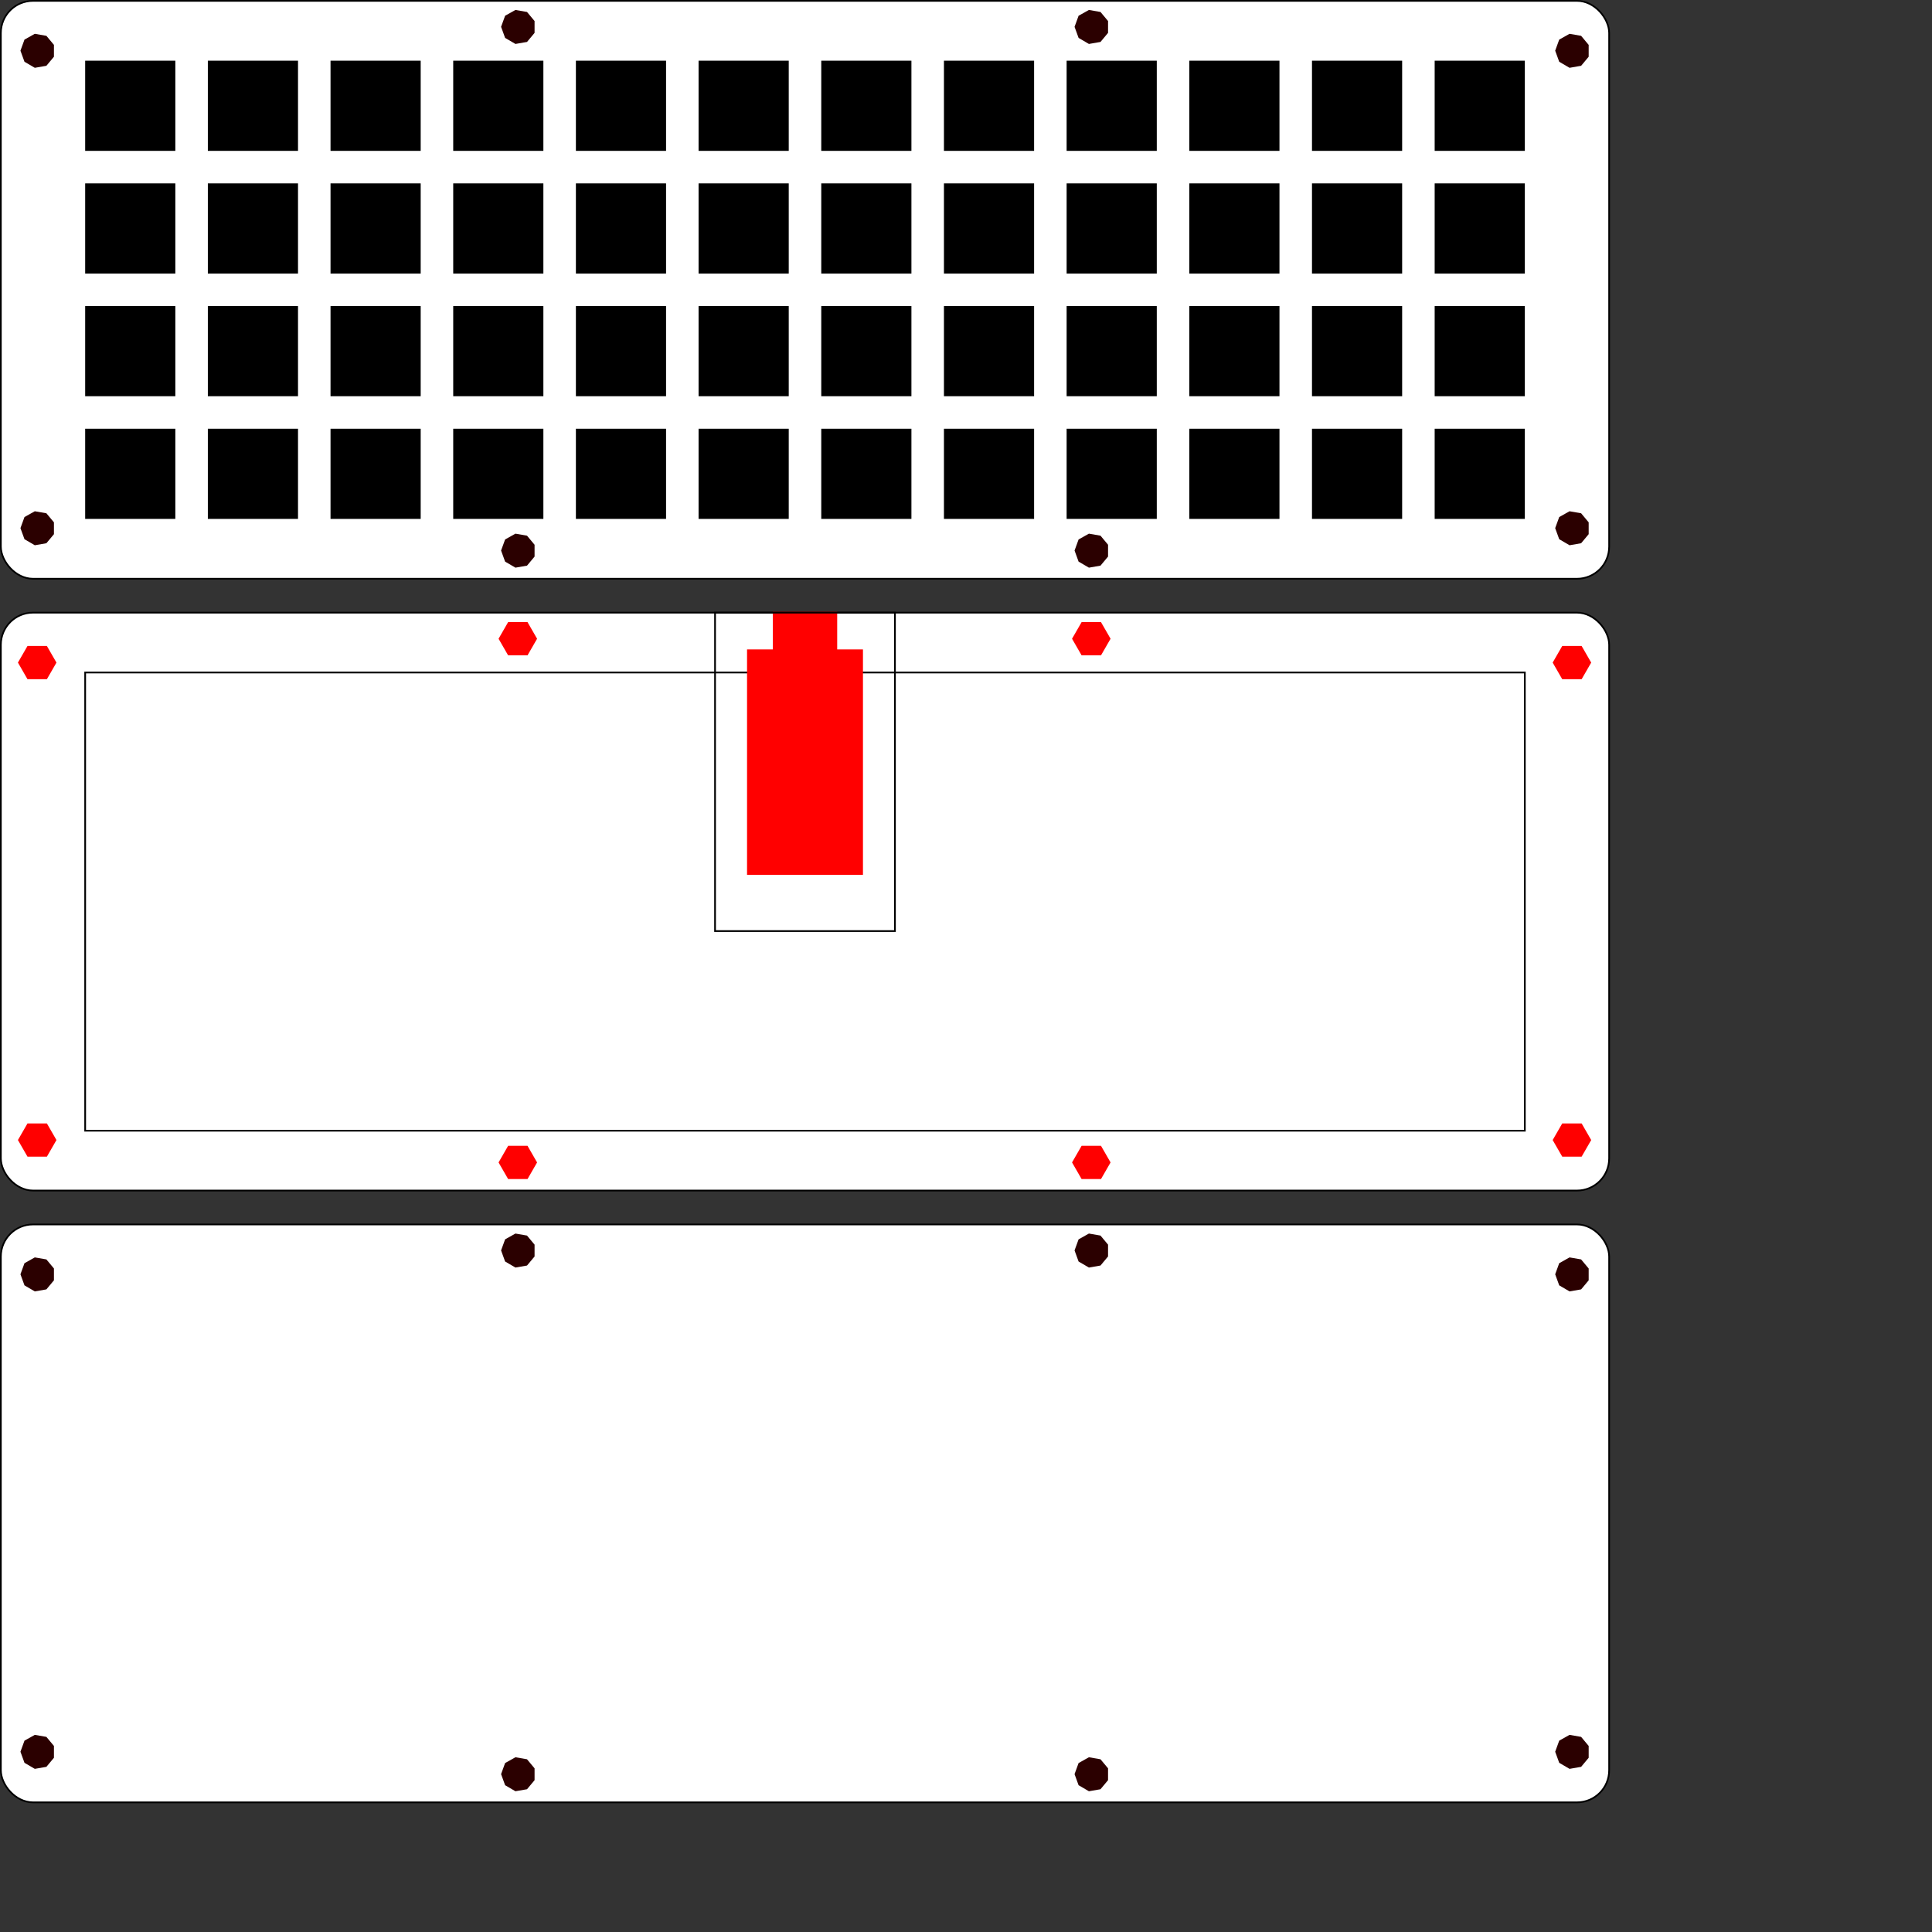 <?xml version="1.0" encoding="UTF-8" standalone="no"?>
<svg
   xmlns:dc="http://purl.org/dc/elements/1.1/"
   xmlns:cc="http://creativecommons.org/ns#"
   xmlns:rdf="http://www.w3.org/1999/02/22-rdf-syntax-ns#"
   xmlns:svg="http://www.w3.org/2000/svg"
   xmlns="http://www.w3.org/2000/svg"
   xmlns:sodipodi="http://sodipodi.sourceforge.net/DTD/sodipodi-0.dtd"
   xmlns:inkscape="http://www.inkscape.org/namespaces/inkscape"
   sodipodi:docname="planck_handWired.svg"
   inkscape:version="1.0 (4035a4f, 2020-05-01)"
   id="svg8"
   version="1.1"
   viewBox="0 0 300 300"
   height="300mm"
   width="300mm">
  <rect x="0" y="0" width="300" height="300" fill="#333333" stroke="none"/>
  <defs
     id="defs2" />
  <sodipodi:namedview
     showguides="true"
     inkscape:window-maximized="0"
     inkscape:window-y="23"
     inkscape:window-x="0"
     inkscape:window-height="958"
     inkscape:window-width="1580"
     showgrid="false"
     inkscape:document-rotation="0"
     inkscape:current-layer="layer1"
     inkscape:document-units="mm"
     inkscape:cy="158.81218"
     inkscape:cx="25.61571"
     inkscape:zoom="1"
     inkscape:pageshadow="2"
     inkscape:pageopacity="0.0"
     borderopacity="1.0"
     bordercolor="#666666"
     pagecolor="#ffffff"
     id="base"
     inkscape:pagecheckerboard="true" />
  <g
     id="layer1"
     inkscape:groupmode="layer"
     inkscape:label="레이어 1">
    <rect
       y="-22.754"
       x="-37.042"
       height="19.05"
       width="19.05"
       id="rect2304-43-6-9-8-1"
       style="fill:#000000;stroke:none;stroke-width:0.265" />
    <rect
       style="fill:#000000;stroke:none;stroke-width:0.265"
       id="rect2304-43-6-9-8"
       width="19.05"
       height="19.05"
       x="-37.495"
       y="2.344" />
    <rect
       style="fill:#ffffff;stroke:none;stroke-width:0.265"
       id="rect2306-6-00-4-0"
       width="14"
       height="14"
       x="-34.97"
       y="4.869" />
    <polyline
       points="264.04,162.38 264.2,161.94 264.61,161.71 265.07,161.79 265.37,162.15 265.37,162.62 265.07,162.98 264.61,163.06 264.2,162.82 264.04,162.38"
       style="fill:#2b0000;stroke:none;stroke-width:0.5"
       id="polyline29413-7-5-0-2"
       transform="matrix(3.91,0,0,3.91,-1068.675,-603.532)" />
    <polyline
       transform="matrix(3.91,0,0,3.91,-1069.731,-638.901)"
       id="polyline29729-4-5-8-84-3"
       style="fill:#ff0000;stroke:none;stroke-width:0.5"
       points="264.59,170.77 264.21,171.43 264.59,172.09 265.36,172.09 265.74,171.43 265.36,170.77 264.59,170.77" />
    <g
       transform="translate(-4.94,-4.94)"
       id="g215">
      <rect
         ry="4.985"
         rx="4.995"
         y="5.072"
         x="5.072"
         height="89.736"
         width="249.736"
         id="rect213"
         style="fill:#ffffff;stroke:#000000;stroke-width:0.264" />
      <rect
         style="fill:#000000;stroke:none;stroke-width:0.265"
         id="rect2306-6-00-4-0-8"
         width="14"
         height="14"
         x="18.165"
         y="14.365" />
      <rect
         style="fill:#000000;stroke:none;stroke-width:0.265"
         id="rect2306-6-00-4-0-7"
         width="14"
         height="14"
         x="18.165"
         y="33.415" />
      <rect
         y="52.465"
         x="18.165"
         height="14"
         width="14"
         id="rect2306-6-00-4-0-8-4"
         style="fill:#000000;stroke:none;stroke-width:0.265" />
      <rect
         y="71.515"
         x="18.165"
         height="14"
         width="14"
         id="rect2306-6-00-4-0-7-6"
         style="fill:#000000;stroke:none;stroke-width:0.265" />
      <rect
         y="14.365"
         x="37.215"
         height="14"
         width="14"
         id="rect2306-6-00-4-0-8-2"
         style="fill:#000000;stroke:none;stroke-width:0.265" />
      <rect
         y="33.415"
         x="37.215"
         height="14"
         width="14"
         id="rect2306-6-00-4-0-7-4"
         style="fill:#000000;stroke:none;stroke-width:0.265" />
      <rect
         style="fill:#000000;stroke:none;stroke-width:0.265"
         id="rect2306-6-00-4-0-8-4-5"
         width="14"
         height="14"
         x="37.215"
         y="52.465" />
      <rect
         style="fill:#000000;stroke:none;stroke-width:0.265"
         id="rect2306-6-00-4-0-7-6-7"
         width="14"
         height="14"
         x="37.215"
         y="71.515" />
      <rect
         y="14.365"
         x="56.265"
         height="14"
         width="14"
         id="rect2306-6-00-4-0-8-3"
         style="fill:#000000;stroke:none;stroke-width:0.265" />
      <rect
         y="33.415"
         x="56.265"
         height="14"
         width="14"
         id="rect2306-6-00-4-0-7-0"
         style="fill:#000000;stroke:none;stroke-width:0.265" />
      <rect
         style="fill:#000000;stroke:none;stroke-width:0.265"
         id="rect2306-6-00-4-0-8-4-56"
         width="14"
         height="14"
         x="56.265"
         y="52.465" />
      <rect
         style="fill:#000000;stroke:none;stroke-width:0.265"
         id="rect2306-6-00-4-0-7-6-2"
         width="14"
         height="14"
         x="56.265"
         y="71.515" />
      <rect
         y="14.365"
         x="75.315"
         height="14"
         width="14"
         id="rect2306-6-00-4-0-8-8"
         style="fill:#000000;stroke:none;stroke-width:0.265" />
      <rect
         y="33.415"
         x="75.315"
         height="14"
         width="14"
         id="rect2306-6-00-4-0-7-7"
         style="fill:#000000;stroke:none;stroke-width:0.265" />
      <rect
         style="fill:#000000;stroke:none;stroke-width:0.265"
         id="rect2306-6-00-4-0-8-4-9"
         width="14"
         height="14"
         x="75.315"
         y="52.465" />
      <rect
         style="fill:#000000;stroke:none;stroke-width:0.265"
         id="rect2306-6-00-4-0-7-6-1"
         width="14"
         height="14"
         x="75.315"
         y="71.515" />
      <rect
         y="14.365"
         x="94.365"
         height="14"
         width="14"
         id="rect2306-6-00-4-0-8-9"
         style="fill:#000000;stroke:none;stroke-width:0.265" />
      <rect
         y="33.415"
         x="94.365"
         height="14"
         width="14"
         id="rect2306-6-00-4-0-7-9"
         style="fill:#000000;stroke:none;stroke-width:0.265" />
      <rect
         style="fill:#000000;stroke:none;stroke-width:0.265"
         id="rect2306-6-00-4-0-8-4-93"
         width="14"
         height="14"
         x="94.365"
         y="52.465" />
      <rect
         style="fill:#000000;stroke:none;stroke-width:0.265"
         id="rect2306-6-00-4-0-7-6-0"
         width="14"
         height="14"
         x="94.365"
         y="71.515" />
      <rect
         y="14.365"
         x="113.415"
         height="14"
         width="14"
         id="rect2306-6-00-4-0-8-5"
         style="fill:#000000;stroke:none;stroke-width:0.265" />
      <rect
         y="33.415"
         x="113.415"
         height="14"
         width="14"
         id="rect2306-6-00-4-0-7-5"
         style="fill:#000000;stroke:none;stroke-width:0.265" />
      <rect
         style="fill:#000000;stroke:none;stroke-width:0.265"
         id="rect2306-6-00-4-0-8-4-4"
         width="14"
         height="14"
         x="113.415"
         y="52.465" />
      <rect
         style="fill:#000000;stroke:none;stroke-width:0.265"
         id="rect2306-6-00-4-0-7-6-8"
         width="14"
         height="14"
         x="113.415"
         y="71.515" />
      <rect
         y="14.365"
         x="132.465"
         height="14"
         width="14"
         id="rect2306-6-00-4-0-8-0"
         style="fill:#000000;stroke:none;stroke-width:0.265" />
      <rect
         y="33.415"
         x="132.465"
         height="14"
         width="14"
         id="rect2306-6-00-4-0-7-57"
         style="fill:#000000;stroke:none;stroke-width:0.265" />
      <rect
         style="fill:#000000;stroke:none;stroke-width:0.265"
         id="rect2306-6-00-4-0-8-4-6"
         width="14"
         height="14"
         x="132.465"
         y="52.465"
         sodipodi:insensitive="true" />
      <rect
         style="fill:#000000;stroke:none;stroke-width:0.265"
         id="rect2306-6-00-4-0-7-6-3"
         width="14"
         height="14"
         x="132.465"
         y="71.515"
         sodipodi:insensitive="true" />
      <rect
         style="fill:#000000;stroke:none;stroke-width:0.265"
         id="rect2306-6-00-4-0-8-2-5"
         width="14"
         height="14"
         x="151.515"
         y="14.365" />
      <rect
         style="fill:#000000;stroke:none;stroke-width:0.265"
         id="rect2306-6-00-4-0-7-4-2"
         width="14"
         height="14"
         x="151.515"
         y="33.415" />
      <rect
         y="52.465"
         x="151.515"
         height="14"
         width="14"
         id="rect2306-6-00-4-0-8-4-5-2"
         style="fill:#000000;stroke:none;stroke-width:0.265" />
      <rect
         y="71.515"
         x="151.515"
         height="14"
         width="14"
         id="rect2306-6-00-4-0-7-6-7-1"
         style="fill:#000000;stroke:none;stroke-width:0.265" />
      <rect
         style="fill:#000000;stroke:none;stroke-width:0.265"
         id="rect2306-6-00-4-0-8-3-0"
         width="14"
         height="14"
         x="170.565"
         y="14.365" />
      <rect
         style="fill:#000000;stroke:none;stroke-width:0.265"
         id="rect2306-6-00-4-0-7-0-7"
         width="14"
         height="14"
         x="170.565"
         y="33.415" />
      <rect
         y="52.465"
         x="170.565"
         height="14"
         width="14"
         id="rect2306-6-00-4-0-8-4-56-7"
         style="fill:#000000;stroke:none;stroke-width:0.265" />
      <rect
         y="71.515"
         x="170.565"
         height="14"
         width="14"
         id="rect2306-6-00-4-0-7-6-2-5"
         style="fill:#000000;stroke:none;stroke-width:0.265" />
      <rect
         style="fill:#000000;stroke:none;stroke-width:0.265"
         id="rect2306-6-00-4-0-8-8-7"
         width="14"
         height="14"
         x="189.615"
         y="14.365" />
      <rect
         style="fill:#000000;stroke:none;stroke-width:0.265"
         id="rect2306-6-00-4-0-7-7-2"
         width="14"
         height="14"
         x="189.615"
         y="33.415" />
      <rect
         y="52.465"
         x="189.615"
         height="14"
         width="14"
         id="rect2306-6-00-4-0-8-4-9-4"
         style="fill:#000000;stroke:none;stroke-width:0.265" />
      <rect
         y="71.515"
         x="189.615"
         height="14"
         width="14"
         id="rect2306-6-00-4-0-7-6-1-3"
         style="fill:#000000;stroke:none;stroke-width:0.265" />
      <rect
         style="fill:#000000;stroke:none;stroke-width:0.265"
         id="rect2306-6-00-4-0-8-9-1"
         width="14"
         height="14"
         x="208.665"
         y="14.365" />
      <rect
         style="fill:#000000;stroke:none;stroke-width:0.265"
         id="rect2306-6-00-4-0-7-9-4"
         width="14"
         height="14"
         x="208.665"
         y="33.415" />
      <rect
         y="52.465"
         x="208.665"
         height="14"
         width="14"
         id="rect2306-6-00-4-0-8-4-93-9"
         style="fill:#000000;stroke:none;stroke-width:0.265" />
      <rect
         y="71.515"
         x="208.665"
         height="14"
         width="14"
         id="rect2306-6-00-4-0-7-6-0-9"
         style="fill:#000000;stroke:none;stroke-width:0.265" />
      <rect
         style="fill:#000000;stroke:none;stroke-width:0.265"
         id="rect2306-6-00-4-0-8-5-6"
         width="14"
         height="14"
         x="227.715"
         y="14.365" />
      <rect
         style="fill:#000000;stroke:none;stroke-width:0.265"
         id="rect2306-6-00-4-0-7-5-0"
         width="14"
         height="14"
         x="227.715"
         y="33.415" />
      <rect
         y="52.465"
         x="227.715"
         height="14"
         width="14"
         id="rect2306-6-00-4-0-8-4-4-2"
         style="fill:#000000;stroke:none;stroke-width:0.265" />
      <rect
         y="71.515"
         x="227.715"
         height="14"
         width="14"
         id="rect2306-6-00-4-0-7-6-8-6"
         style="fill:#000000;stroke:none;stroke-width:0.265" />
      <path
         style="fill:#000000;stroke:none;stroke-width:0.265px;stroke-linecap:butt;stroke-linejoin:miter;stroke-opacity:1"
         d="m 18.313,106.949 223.55,0 v 71.15 l -223.55,-1e-5 z"
         id="path1026" />
      <polyline
         transform="matrix(3.91,0,0,3.91,-1024.281,-622.096)"
         id="polyline29413-7-5-0-2-5"
         style="fill:#2b0000;stroke:none;stroke-width:0.5"
         points="264.04,162.38 264.2,161.94 264.61,161.71 265.07,161.79 265.37,162.15 265.37,162.62 265.07,162.98 264.61,163.06 264.2,162.82 264.04,162.38" />
      <polyline
         points="264.04,162.38 264.2,161.94 264.61,161.71 265.07,161.79 265.37,162.15 265.37,162.62 265.07,162.98 264.61,163.06 264.2,162.82 264.04,162.38"
         style="fill:#2b0000;stroke:none;stroke-width:0.5"
         id="polyline29413-7-5-0-2-5-7"
         transform="matrix(3.91,0,0,3.91,-785.968,-622.096)" />
      <polyline
         points="264.04,162.38 264.2,161.94 264.61,161.71 265.07,161.79 265.37,162.15 265.37,162.62 265.07,162.98 264.61,163.06 264.2,162.82 264.04,162.38"
         style="fill:#2b0000;stroke:none;stroke-width:0.5"
         id="polyline29413-7-5-0-2-0"
         transform="matrix(3.91,0,0,3.91,-860.599,-625.8)" />
      <polyline
         transform="matrix(3.91,0,0,3.91,-949.649,-625.8)"
         id="polyline29413-7-5-0-2-0-8"
         style="fill:#2b0000;stroke:none;stroke-width:0.5"
         points="264.04,162.38 264.2,161.94 264.61,161.71 265.07,161.79 265.37,162.15 265.37,162.62 265.07,162.98 264.61,163.06 264.2,162.82 264.04,162.38" />
      <polyline
         points="264.04,162.38 264.2,161.94 264.61,161.71 265.07,161.79 265.37,162.15 265.37,162.62 265.07,162.98 264.61,163.06 264.2,162.82 264.04,162.38"
         style="fill:#2b0000;stroke:none;stroke-width:0.5"
         id="polyline29413-7-5-0-2-5-77"
         transform="matrix(3.91,0,0,3.91,-1024.281,-547.958)" />
      <polyline
         transform="matrix(3.91,0,0,3.91,-785.968,-547.958)"
         id="polyline29413-7-5-0-2-5-7-5"
         style="fill:#2b0000;stroke:none;stroke-width:0.5"
         points="264.04,162.38 264.2,161.94 264.61,161.71 265.07,161.79 265.37,162.15 265.37,162.62 265.07,162.98 264.61,163.06 264.2,162.82 264.04,162.38" />
      <polyline
         points="264.04,162.38 264.2,161.94 264.61,161.71 265.07,161.79 265.37,162.15 265.37,162.62 265.07,162.98 264.61,163.06 264.2,162.82 264.04,162.38"
         style="fill:#2b0000;stroke:none;stroke-width:0.5"
         id="polyline29413-7-5-0-2-0-2"
         transform="matrix(3.91,0,0,3.91,-860.599,-544.479)" />
      <polyline
         transform="matrix(3.91,0,0,3.91,-949.649,-544.479)"
         id="polyline29413-7-5-0-2-0-8-0"
         style="fill:#2b0000;stroke:none;stroke-width:0.5"
         points="264.04,162.38 264.2,161.94 264.61,161.71 265.07,161.79 265.37,162.15 265.37,162.62 265.07,162.98 264.61,163.06 264.2,162.82 264.04,162.38" />
      <rect
         style="fill:#ffffff;stroke:#000000;stroke-width:0.264"
         id="rect213-8"
         width="249.736"
         height="89.736"
         x="5.072"
         y="100.072"
         rx="4.995"
         ry="4.985" />
      <g
         style="fill:none;stroke:#000000"
         id="g211-1"
         transform="translate(15.338,109.41)">
        <path
           id="path1028"
           d="M 2.827,-0.045 H 226.377 V 71.105 L 2.827,71.105 Z"
           style="fill:none;stroke:#000000;stroke-width:0.265px;stroke-linecap:butt;stroke-linejoin:miter;stroke-opacity:1" />
      </g>
      <polyline
         transform="matrix(3.91,0,0,3.91,-1025.337,-562.464)"
         id="polyline29729-4-5-8-84-3-4-9"
         style="fill:#ff0000;stroke:none;stroke-width:0.5"
         points="264.59,170.77 264.21,171.43 264.59,172.09 265.36,172.09 265.74,171.43 265.36,170.77 264.59,170.77"
         sodipodi:insensitive="true" />
      <polyline
         points="264.59,170.77 264.21,171.43 264.59,172.09 265.36,172.09 265.74,171.43 265.36,170.77 264.59,170.77"
         style="fill:#ff0000;stroke:none;stroke-width:0.5"
         id="polyline29729-4-5-8-84-3-4-1-68"
         transform="matrix(3.91,0,0,3.91,-787.023,-562.464)"
         sodipodi:insensitive="true" />
      <polyline
         points="264.59,170.77 264.21,171.43 264.59,172.09 265.36,172.09 265.74,171.43 265.36,170.77 264.59,170.77"
         style="fill:#ff0000;stroke:none;stroke-width:0.5"
         id="polyline29729-4-5-8-84-3-3-71"
         transform="matrix(3.91,0,0,3.91,-861.655,-566.168)"
         sodipodi:insensitive="true" />
      <polyline
         transform="matrix(3.91,0,0,3.91,-950.705,-566.168)"
         id="polyline29729-4-5-8-84-3-3-4-1"
         style="fill:#ff0000;stroke:none;stroke-width:0.5"
         points="264.59,170.77 264.21,171.43 264.59,172.09 265.36,172.09 265.74,171.43 265.36,170.77 264.59,170.77"
         sodipodi:insensitive="true" />
      <polyline
         points="264.59,170.77 264.21,171.43 264.59,172.09 265.36,172.09 265.74,171.43 265.36,170.77 264.59,170.77"
         style="fill:#ff0000;stroke:none;stroke-width:0.5"
         id="polyline29729-4-5-8-84-3-4-3-0"
         transform="matrix(3.91,0,0,3.91,-1025.337,-488.326)"
         sodipodi:insensitive="true" />
      <polyline
         transform="matrix(3.91,0,0,3.91,-787.023,-488.326)"
         id="polyline29729-4-5-8-84-3-4-1-6-1"
         style="fill:#ff0000;stroke:none;stroke-width:0.5"
         points="264.59,170.77 264.21,171.43 264.59,172.09 265.36,172.09 265.74,171.43 265.36,170.77 264.59,170.77"
         sodipodi:insensitive="true" />
      <polyline
         points="264.59,170.77 264.21,171.43 264.59,172.09 265.36,172.09 265.74,171.43 265.36,170.77 264.59,170.77"
         style="fill:#ff0000;stroke:none;stroke-width:0.5"
         id="polyline29729-4-5-8-84-3-3-7-2"
         transform="matrix(3.91,0,0,3.91,-861.655,-484.848)"
         sodipodi:insensitive="true" />
      <polyline
         transform="matrix(3.91,0,0,3.91,-950.705,-484.848)"
         id="polyline29729-4-5-8-84-3-3-4-0-8"
         style="fill:#ff0000;stroke:none;stroke-width:0.5"
         points="264.59,170.77 264.21,171.43 264.59,172.09 265.36,172.09 265.74,171.43 265.36,170.77 264.59,170.77"
         sodipodi:insensitive="true" />
      <g
         transform="translate(-0.148,-0.215)"
         id="g1194">
        <rect
           sodipodi:insensitive="true"
           style="fill:#ffffff;stroke:#000000;stroke-width:0.264"
           id="rect213-8-3"
           width="249.736"
           height="89.736"
           x="5.22"
           y="195.287"
           rx="4.995"
           ry="4.985" />
        <polyline
           transform="matrix(3.91,0,0,3.91,-1024.133,-357.743)"
           id="polyline29413-7-5-0-2-5-77-5-9"
           style="fill:#2b0000;stroke:none;stroke-width:0.5"
           points="264.04,162.38 264.2,161.94 264.61,161.71 265.07,161.79 265.37,162.15 265.37,162.62 265.07,162.98 264.61,163.06 264.2,162.82 264.04,162.38" />
        <polyline
           points="264.04,162.38 264.2,161.94 264.61,161.71 265.07,161.79 265.37,162.15 265.37,162.62 265.07,162.98 264.61,163.06 264.2,162.82 264.04,162.38"
           style="fill:#2b0000;stroke:none;stroke-width:0.5"
           id="polyline29413-7-5-0-2-5-7-5-5-2"
           transform="matrix(3.91,0,0,3.91,-785.82,-357.743)" />
        <polyline
           points="264.04,162.38 264.2,161.94 264.61,161.71 265.07,161.79 265.37,162.15 265.37,162.62 265.07,162.98 264.61,163.06 264.2,162.82 264.04,162.38"
           style="fill:#2b0000;stroke:none;stroke-width:0.5"
           id="polyline29413-7-5-0-2-5-72-8"
           transform="matrix(3.91,0,0,3.91,-1024.133,-431.881)" />
        <polyline
           transform="matrix(3.91,0,0,3.91,-785.82,-431.881)"
           id="polyline29413-7-5-0-2-5-7-7-2"
           style="fill:#2b0000;stroke:none;stroke-width:0.5"
           points="264.04,162.38 264.2,161.94 264.61,161.71 265.07,161.79 265.37,162.15 265.37,162.62 265.07,162.98 264.61,163.06 264.2,162.82 264.04,162.38" />
        <polyline
           transform="matrix(3.91,0,0,3.91,-860.452,-435.585)"
           id="polyline29413-7-5-0-2-0-83-4"
           style="fill:#2b0000;stroke:none;stroke-width:0.5"
           points="264.04,162.38 264.2,161.94 264.61,161.71 265.07,161.79 265.37,162.15 265.37,162.62 265.07,162.98 264.61,163.06 264.2,162.82 264.04,162.38" />
        <polyline
           transform="matrix(3.91,0,0,3.91,-860.452,-354.265)"
           id="polyline29413-7-5-0-2-0-2-7-6"
           style="fill:#2b0000;stroke:none;stroke-width:0.5"
           points="264.04,162.38 264.2,161.94 264.61,161.71 265.07,161.79 265.37,162.15 265.37,162.62 265.07,162.98 264.61,163.06 264.2,162.82 264.04,162.38" />
        <polyline
           points="264.04,162.38 264.2,161.94 264.61,161.71 265.07,161.79 265.37,162.15 265.37,162.62 265.07,162.98 264.61,163.06 264.2,162.82 264.04,162.38"
           style="fill:#2b0000;stroke:none;stroke-width:0.5"
           id="polyline29413-7-5-0-2-0-8-0-1-1"
           transform="matrix(3.91,0,0,3.91,-949.501,-354.265)" />
        <polyline
           sodipodi:insensitive="true"
           transform="matrix(3.91,0,0,3.91,-949.501,-435.585)"
           id="polyline1216"
           style="fill:#2b0000;stroke:none;stroke-width:0.5"
           points="264.04,162.38 264.2,161.94 264.61,161.71 265.07,161.79 265.37,162.15 265.37,162.62 265.07,162.98 264.61,163.06 264.2,162.82 264.04,162.38" />
      </g>
      <g
         id="g464"
         transform="translate(-4.967)">
        <g
           id="g1462"
           transform="translate(15.843,-8.994)">
          <rect
             y="114.774"
             x="110.064"
             height="35"
             width="18"
             id="rect98"
             style="fill:#ff0000;stroke-width:0.265" />
          <rect
             y="108.935"
             x="114.064"
             height="10"
             width="10"
             id="rect100"
             style="fill:#ff0000;stroke-width:0.265" />
        </g>
        <rect
           y="100.072"
           x="120.94"
           height="49.444"
           width="27.933"
           id="rect458"
           style="fill:none;stroke:#000000;stroke-width:0.265" />
      </g>
      <rect
         ry="4.985"
         rx="4.995"
         y="12.878"
         x="-2.468"
         height="73.212"
         width="254.165"
         id="rect414"
         style="fill:none;stroke:none;stroke-width:0.265" />
    </g>
    <rect
       y="-19.529"
       x="-35.517"
       height="12.6"
       width="16"
       id="rect523"
       style="fill:#ffff00;stroke:none;stroke-width:0.265" />
  </g>
</svg>
